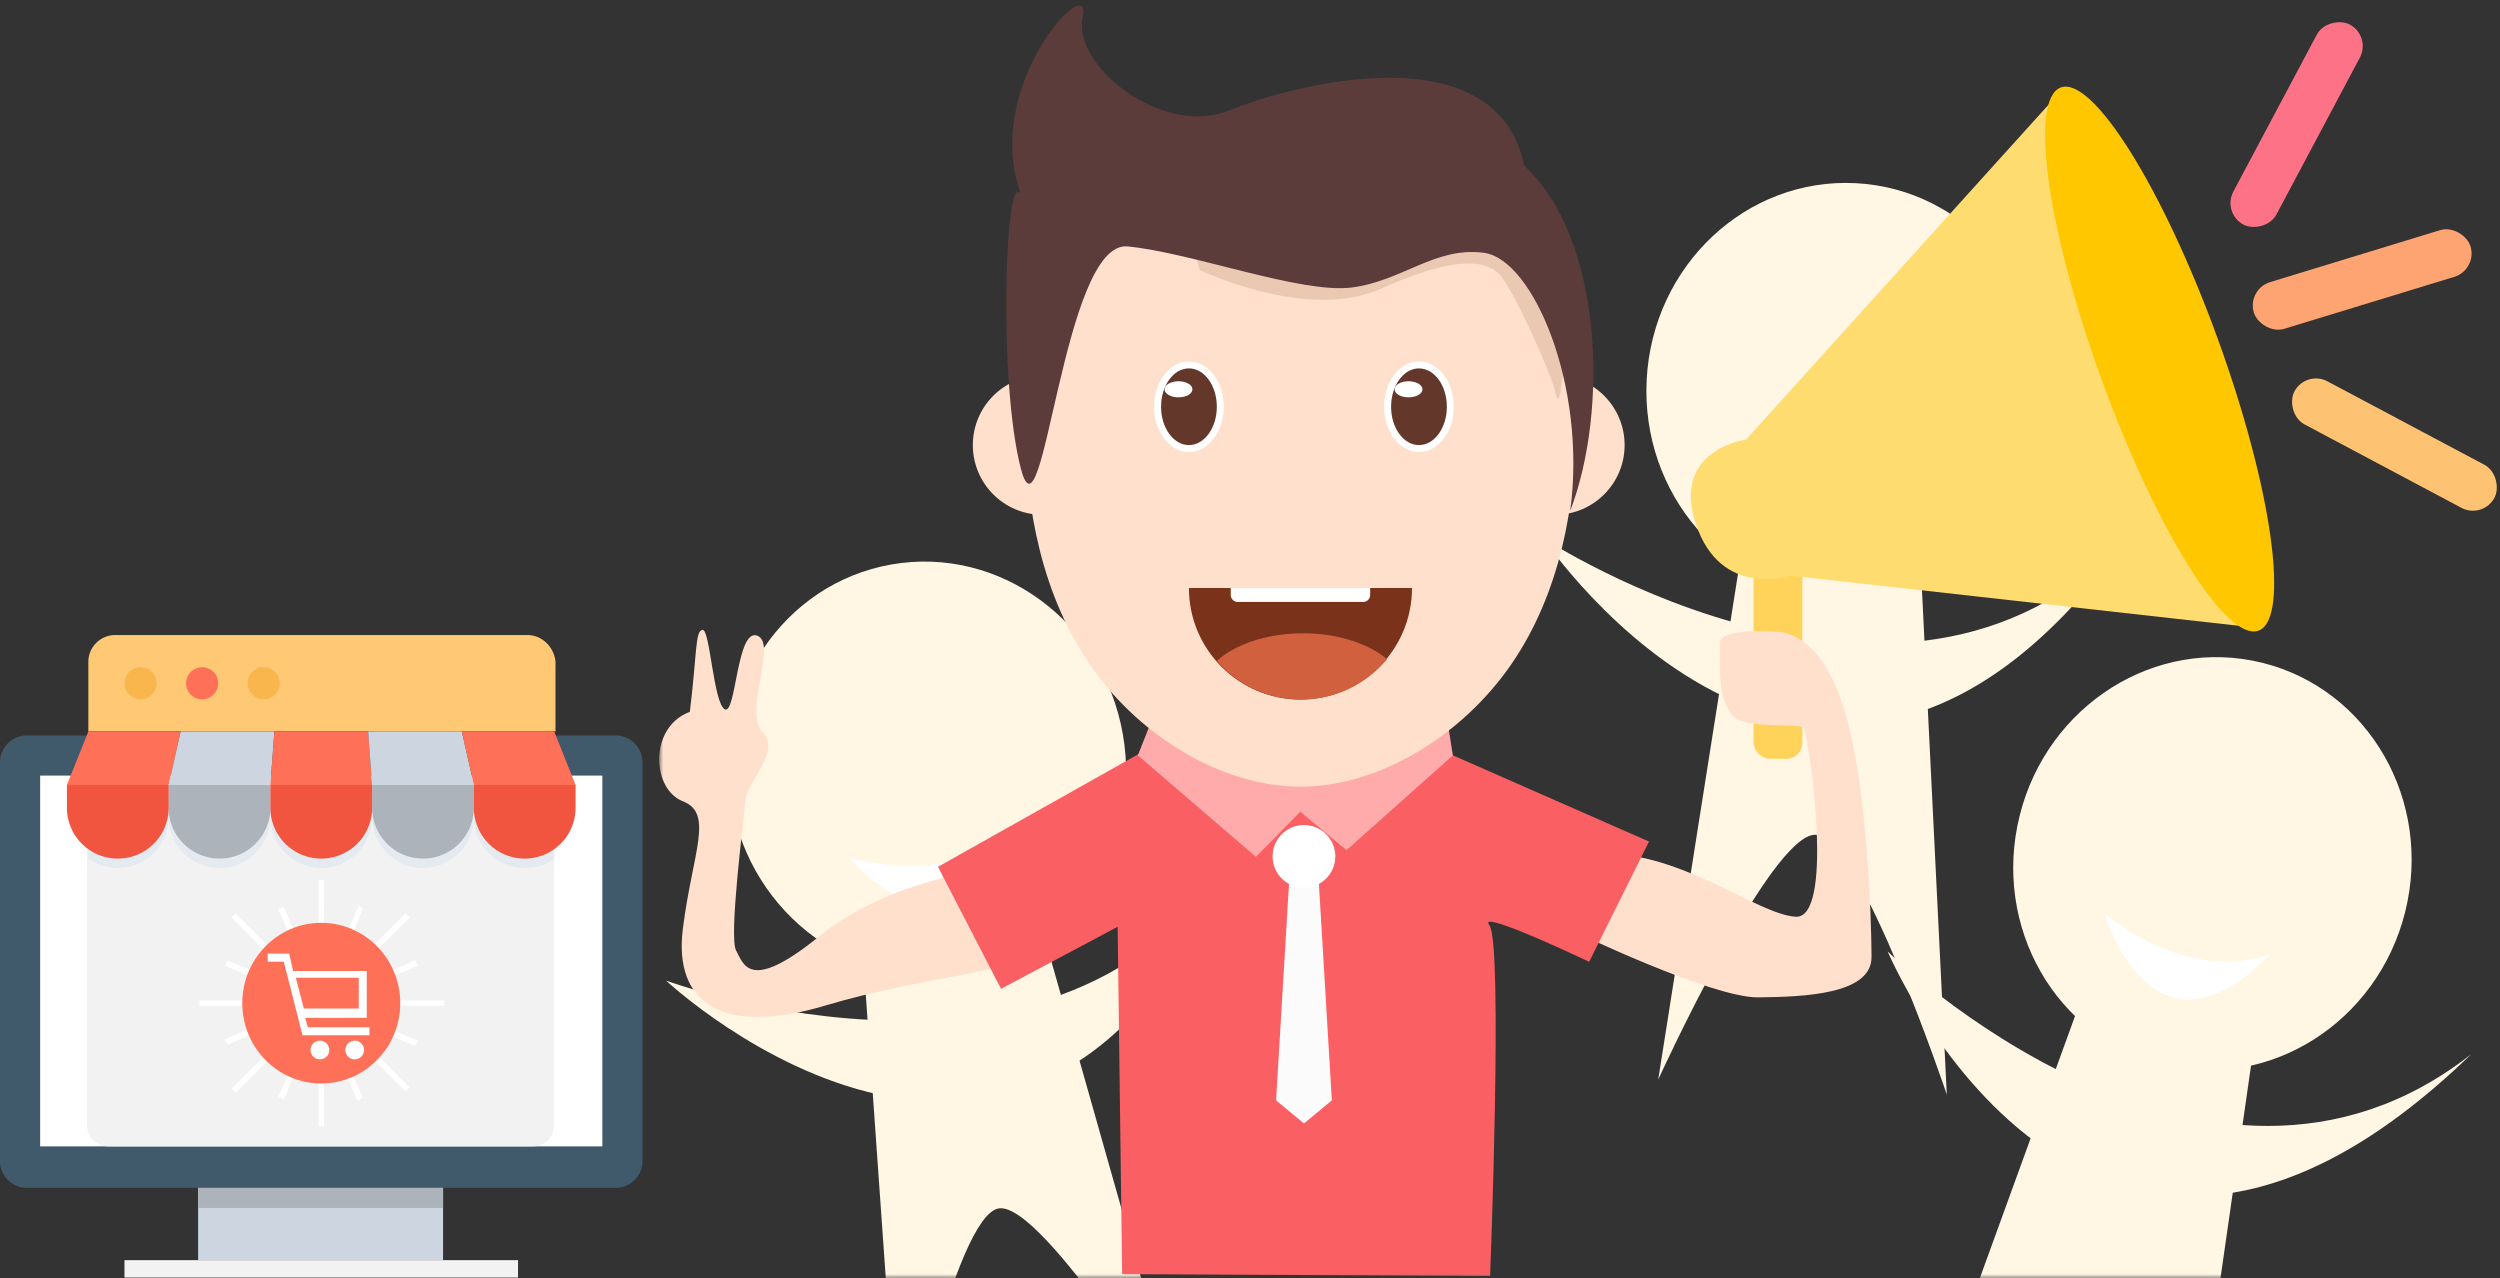 <svg xmlns="http://www.w3.org/2000/svg" xmlns:xlink="http://www.w3.org/1999/xlink" width="311" height="159" viewBox="0 0 311 159">
    <rect x="0" y="0" width="311" height="159" fill="#333333" stroke="none"/>
    <defs>
        <path id="a" d="M0 0h235v160H0z"/>
    </defs>
    <g fill="none" fill-rule="evenodd">
        <g fill-rule="nonzero" transform="translate(0 79)">
            <path fill="#40596B" d="M76.598 12.489H3.33A3.34 3.34 0 0 0 0 15.819v49.622a3.34 3.34 0 0 0 3.33 3.33h73.268a3.34 3.34 0 0 0 3.33-3.33V15.82a3.34 3.34 0 0 0-3.33-3.33z"/>
            <path fill="#FFF" d="M4.996 17.484h69.937v46.125H4.996z"/>
            <path fill="#CDD6E0" d="M24.645 68.772h30.473v8.992H24.645z"/>
            <path fill="#F2F2F2" d="M15.486 77.764h48.956v2.165H15.486z"/>
            <path fill="#ACB3BA" d="M24.645 68.772h30.473v2.498H24.645z"/>
            <path fill="#F2F2F2" d="M68.938 18.65v42.295a2.63 2.63 0 0 1-2.664 2.665H13.488a2.63 2.63 0 0 1-2.664-2.665V18.65h58.114z"/>
            <g fill="#FFF">
                <path d="M40.297 30.473V36.8h-.666v-6.327h.666zM40.297 54.784v6.328h-.666v-6.328h.666zM50.954 35.135l-4.496 4.496-.5-.5 4.497-4.495.5.5zM33.803 52.453l-4.496 4.496-.5-.5 4.496-4.496.5.5zM55.284 45.46v.665h-6.161v-.666h6.16zM30.972 45.792v.333h-6.16v-.666h6.16v.333zM50.954 56.283l-.5.5-4.329-4.33.5-.5 4.33 4.33zM33.803 39.132l-.5.5-4.496-4.497.5-.5 4.496 4.497zM36.8 37.3c-.166 0-.333.166-.666.333l-1.498-3.497.666-.333L36.8 37.3zM45.126 57.615l-.666.333-1.499-3.497c.167 0 .334-.166.667-.333l1.498 3.497zM31.805 41.962c-.167.167-.167.333-.333.667l-3.497-1.5.333-.665 3.497 1.498zM51.953 50.455l-.333.666-3.496-1.499c.166-.166.166-.333.333-.666l3.496 1.499zM31.805 49.456l-3.497 1.498-.333-.666 3.497-1.498c.166.333.166.5.333.666zM51.953 41.13l-3.496 1.499c0-.167-.167-.334-.333-.667l3.496-1.498.333.666zM36.8 54.285l-1.498 3.497-.666-.333 1.498-3.497c.333.166.5.166.666.333zM45.126 33.97l-1.332 3.496c-.166-.166-.333-.166-.666-.333l1.499-3.497.5.334z"/>
            </g>
            <path fill="#FFC874" d="M65.608 0H14.32a3.34 3.34 0 0 0-3.33 3.33v8.66h58.115V3.33C68.938 1.5 67.44 0 65.608 0z"/>
            <ellipse cx="32.804" cy="5.995" fill="#F8B64C" rx="1.998" ry="1.998"/>
            <ellipse cx="25.144" cy="5.995" fill="#FF7058" rx="1.998" ry="1.998"/>
            <ellipse cx="17.484" cy="5.995" fill="#F8B64C" rx="1.998" ry="1.998"/>
            <path fill="#E4EAEF" d="M68.938 19.982v7.826c-.999.833-2.331 1.166-3.663 1.166a6.325 6.325 0 0 1-6.328-6.328 6.325 6.325 0 0 1-6.327 6.328 6.325 6.325 0 0 1-6.328-6.328 6.325 6.325 0 0 1-6.328 6.328 6.325 6.325 0 0 1-6.327-6.328 6.325 6.325 0 0 1-6.328 6.328 6.325 6.325 0 0 1-6.328-6.328 6.325 6.325 0 0 1-6.327 6.328c-1.332 0-2.665-.5-3.664-1.166v-7.826h57.948z"/>
            <path fill="#FF7058" d="M20.981 18.65H8.326l2.664-6.66h11.49z"/>
            <path fill="#CDD6E0" d="M33.636 18.65H20.981l1.499-6.66h11.656z"/>
            <path fill="#FF7058" d="M46.292 18.65H33.636l.5-6.66h11.656z"/>
            <path fill="#CDD6E0" d="M58.947 18.65H46.292l-.5-6.66H57.45z"/>
            <path fill="#FF7058" d="M71.603 18.65H58.947l-1.498-6.66h11.49z"/>
            <g fill="#ACB3BA">
                <path d="M20.981 21.48a6.325 6.325 0 0 0 6.328 6.328 6.325 6.325 0 0 0 6.327-6.327V18.65H20.981v2.83zM46.292 18.65v2.83a6.325 6.325 0 0 0 6.328 6.328 6.325 6.325 0 0 0 6.327-6.327V18.65H46.292z"/>
            </g>
            <g fill="#F1543F">
                <path d="M8.326 21.48a6.325 6.325 0 0 0 6.328 6.328 6.325 6.325 0 0 0 6.327-6.327V18.65H8.326v2.83zM33.636 21.48a6.325 6.325 0 0 0 6.328 6.328 6.325 6.325 0 0 0 6.328-6.327V18.65H33.636v2.83zM58.947 18.65v2.83a6.325 6.325 0 0 0 6.328 6.328 6.325 6.325 0 0 0 6.328-6.327V18.65H58.947z"/>
            </g>
            <ellipse cx="39.964" cy="45.792" fill="#FF7058" rx="9.825" ry="9.991"/>
            <g fill="#FFF" transform="translate(33.147 39.522)">
                <path d="M5.152 9.268l-.333-1.166h7.66V2.274H3.32L2.82.11H.156v1h1.998l2.332 9.158h8.326v-1h-7.66zm6.327-6.161v3.83H4.652l-.999-3.83h7.826z"/>
                <circle cx="6.65" cy="12.098" r="1.166"/>
                <ellipse cx="10.98" cy="12.098" rx="1.166" ry="1.166"/>
            </g>
        </g>
        <g transform="translate(82 -1)">
            <mask id="b" fill="#fff">
                <use xlink:href="#a"/>
            </mask>
            <g mask="url(#b)">
                <g transform="rotate(14 -221.78 704.517)">
                    <ellipse cx="36.697" cy="25.758" fill="#FFF6E4" rx="24.714" ry="25.758"/>
                    <path fill="#FFF" d="M25.135 34.98s11.855 6.111 21.242 0c-10.621 18.194-21.242 0-21.242 0z"/>
                    <path fill="#FFF6E4" d="M24.937 45.974h22.191l6.794 66.663S41.506 81.208 35.948 81.208c-5.559 0-17.974 31.43-17.974 31.43l6.963-66.664z"/>
                    <path fill="#FFF6E4" d="M.134 46.115s47.818 27.946 73.538-5.17C38.52 97.307.134 46.115.134 46.115z"/>
                </g>
            </g>
            <g mask="url(#b)">
                <g transform="rotate(3 -361.426 2153.88)">
                    <ellipse cx="36.697" cy="25.758" fill="#FFF6E4" rx="24.714" ry="25.758"/>
                    <path fill="#FFF" d="M25.135 34.98s11.855 6.111 21.242 0c-10.621 18.194-21.242 0-21.242 0z"/>
                    <path fill="#FFF6E4" d="M24.937 45.974h22.191l6.794 66.663S41.506 81.208 35.948 81.208c-5.559 0-17.974 31.43-17.974 31.43l6.963-66.664z"/>
                    <path fill="#FFF6E4" d="M.134 46.115s47.818 27.946 73.538-5.17C38.52 97.307.134 46.115.134 46.115z"/>
                </g>
            </g>
            <g mask="url(#b)">
                <g transform="rotate(-10 439.831 80.38)">
                    <ellipse cx="36.697" cy="25.758" fill="#FFF6E4" rx="24.714" ry="25.758"/>
                    <path fill="#FFF" d="M25.135 34.98s11.855 6.111 21.242 0c-10.621 18.194-21.242 0-21.242 0z"/>
                    <path fill="#FFF6E4" d="M24.937 45.974h22.191l6.794 66.663S41.506 81.208 35.948 81.208c-5.559 0-17.974 31.43-17.974 31.43l6.963-66.664z"/>
                    <path fill="#FFF6E4" d="M.134 46.115s47.818 27.946 73.538-5.17C38.52 97.307.134 46.115.134 46.115z"/>
                </g>
            </g>
            <g mask="url(#b)">
                <rect width="6.07" height="25.583" x="136.144" y="69.81" fill="#FFD35A" rx="2"/>
                <path fill="#FFDC70" d="M135.204 55.694s-9.343 1.217-6.229 10.512c3.115 9.295 11.63 6.387 11.63 6.387l58.81 6.58-24.728-67.194-39.483 43.715z"/>
                <ellipse cx="186.659" cy="45.666" fill="#FFC700" rx="7.656" ry="35.953" transform="rotate(-20 186.66 45.666)"/>
                <path fill="#FFE0CD" d="M41.097 109.119s-12.43 1.231-21.174 8.346c-8.743 7.114-9.422 3.454-10.352 1.776-.93-1.677.94-16.039 1.137-18.56.198-2.522 4.545-6.181 2.145-8.633-2.4-2.453 1.912-10.99-.65-11.97-2.561-.979-2.632 9.904-4.04 9.16-1.407-.745-1.835-9.99-2.767-9.888-.932.102-.695 3.035-1.58 10.2-5.128 1.914-4.753 9.62-.867 11.13 3.887 1.512 1.198 6.352 0 15.84-1.197 9.486 5.153 13.322 17.692 9.577 12.54-3.746 23.985-4.133 25.885-6.856 1.9-2.722-5.429-10.122-5.429-10.122zM113.598 116.776s17.377 8.366 23.12 8.297c5.745-.07 14.123-.361 14.101-5.044-.022-4.683-.502-22.267-3.677-31.646-3.176-9.38-8.276-8.785-8.276-8.785s-7.183-.674-6.932 1.646c.14 1.298-.52 6.774 1.737 8.906 1.774 1.676 8.552.647 8.788 1.52.912 3.383 3.592 23.621-1.074 23.372-4.666-.25-14.377-8.112-23.841-7.795-9.464.318-3.946 9.53-3.946 9.53z"/>
                <path fill="#FA6063" d="M59.635 94.806l-24.949 14.025 7.84 15.177 14.507-7.715.562 43.21 45.774.23s1.62-41.455-.09-43.635c-1.71-2.18 12.412 4.55 12.412 4.55l7.446-14.957-24.525-10.78-1.257-5.589-6.144 2.65-11.063-.336-18.715-1.117-1.798 4.287z"/>
                <path fill="#FFABAC" d="M61.009 91.275l-1.456 3.697 14.683 12.62 5.519-5.616 5.753 4.78 13.228-11.784-.639-4.03z"/>
                <g transform="translate(39.022 1.3)">
                    <path fill="#FFE0CD" d="M40.756 97.561c9.81 0 20.1-6.342 26.208-15.197 6.119-8.871 8.045-19.831 8.045-29.898 0-20.116-14.617-32.52-34.253-32.52-19.635 0-34.252 12.404-34.252 32.52 0 10.253 2.063 21.45 8.387 30.388C20.974 91.452 31.13 97.56 40.756 97.56z"/>
                    <g transform="translate(51.162 44.661)">
                        <ellipse cx="4.336" cy="5.637" fill="#FFF" rx="4.336" ry="5.637"/>
                        <ellipse cx="4.336" cy="5.637" fill="#64372B" rx="3.469" ry="4.77"/>
                        <ellipse cx="3.035" cy="3.469" fill="#FFF" rx="1.734" ry="1"/>
                    </g>
                    <g transform="translate(22.546 44.661)">
                        <ellipse cx="4.336" cy="5.637" fill="#FFF" rx="4.336" ry="5.637"/>
                        <ellipse cx="4.336" cy="5.637" fill="#64372B" rx="3.469" ry="4.77"/>
                        <ellipse cx="3.035" cy="3.469" fill="#FFF" rx="1.734" ry="1"/>
                    </g>
                    <path fill="#7A321A" d="M40.756 86.72c7.663 0 13.875-6.211 13.875-13.874h-27.75c0 7.663 6.213 13.875 13.875 13.875z"/>
                    <path fill="#D0603E" d="M30.35 81.922a13.842 13.842 0 0 0 10.495 4.799c4.295 0 8.134-1.952 10.68-5.017-2.316-1.949-6.139-3.222-10.463-3.222-4.483 0-8.428 1.369-10.711 3.44z"/>
                    <path fill="#FFF" d="M32.085 72.846h17.343v.867a.87.87 0 0 1-.86.867H32.945a.862.862 0 0 1-.86-.867v-.867z"/>
                    <ellipse cx="8.672" cy="55.068" fill="#FFE0CD" rx="8.672" ry="8.672"/>
                    <ellipse cx="72.408" cy="55.068" fill="#FFE0CD" rx="8.672" ry="8.672"/>
                    <path fill="#EBC8B2" d="M28.227 33.29s13.325 6.455 22.529 2.334c9.203-4.12 12.994-3.599 14.736-1.8 1.743 1.8 6.515 12.387 7.06 15.02.546 2.632 1.2-6.084 1.2-6.084s.445-16.682-16.505-16.9c-16.95-.217-29.887 1.384-29.82 3.246.069 1.862.8 4.183.8 4.183z"/>
                    <path fill="#5B3C3B" d="M5.981 58.024c2.822 10.699 5.182-28.462 13.274-27.669 8.093.793 21.55 5.905 27.863 5.112 6.313-.794 10.341-5.112 16.458-4.319 6.116.794 12.833 16.554 10.734 32.109 4.837-12.61 4.003-34.023-5.706-42.932-3.472-16.667-28.45-10.247-36.717-6.883s-19.565-5.56-18.222-11.63C15.008-4.26.983 10.278 5.981 23.831c-2.02-3.309-2.82 23.494 0 34.192z"/>
                </g>
                <path fill="#FBFBFB" d="M78.478 108.835h3.468l1.735 29.051-3.469 2.872-3.468-2.872z"/>
                <ellipse cx="80.212" cy="107.534" fill="#FFF" rx="3.902" ry="3.902"/>
                <g transform="rotate(-17 122.605 -625.826)">
                    <rect width="28.183" height="6.07" x="-1.734" y="50.732" fill="#FEC372" rx="3.035" transform="rotate(45 12.357 53.767)"/>
                    <rect width="28.183" height="6.07" x=".434" y="29.919" fill="#FEA472" rx="3.035"/>
                    <rect width="28.183" height="6.07" x="-1.734" y="9.106" fill="#FE7288" rx="3.035" transform="rotate(-45 12.357 12.14)"/>
                </g>
            </g>
        </g>
    </g>
</svg>
